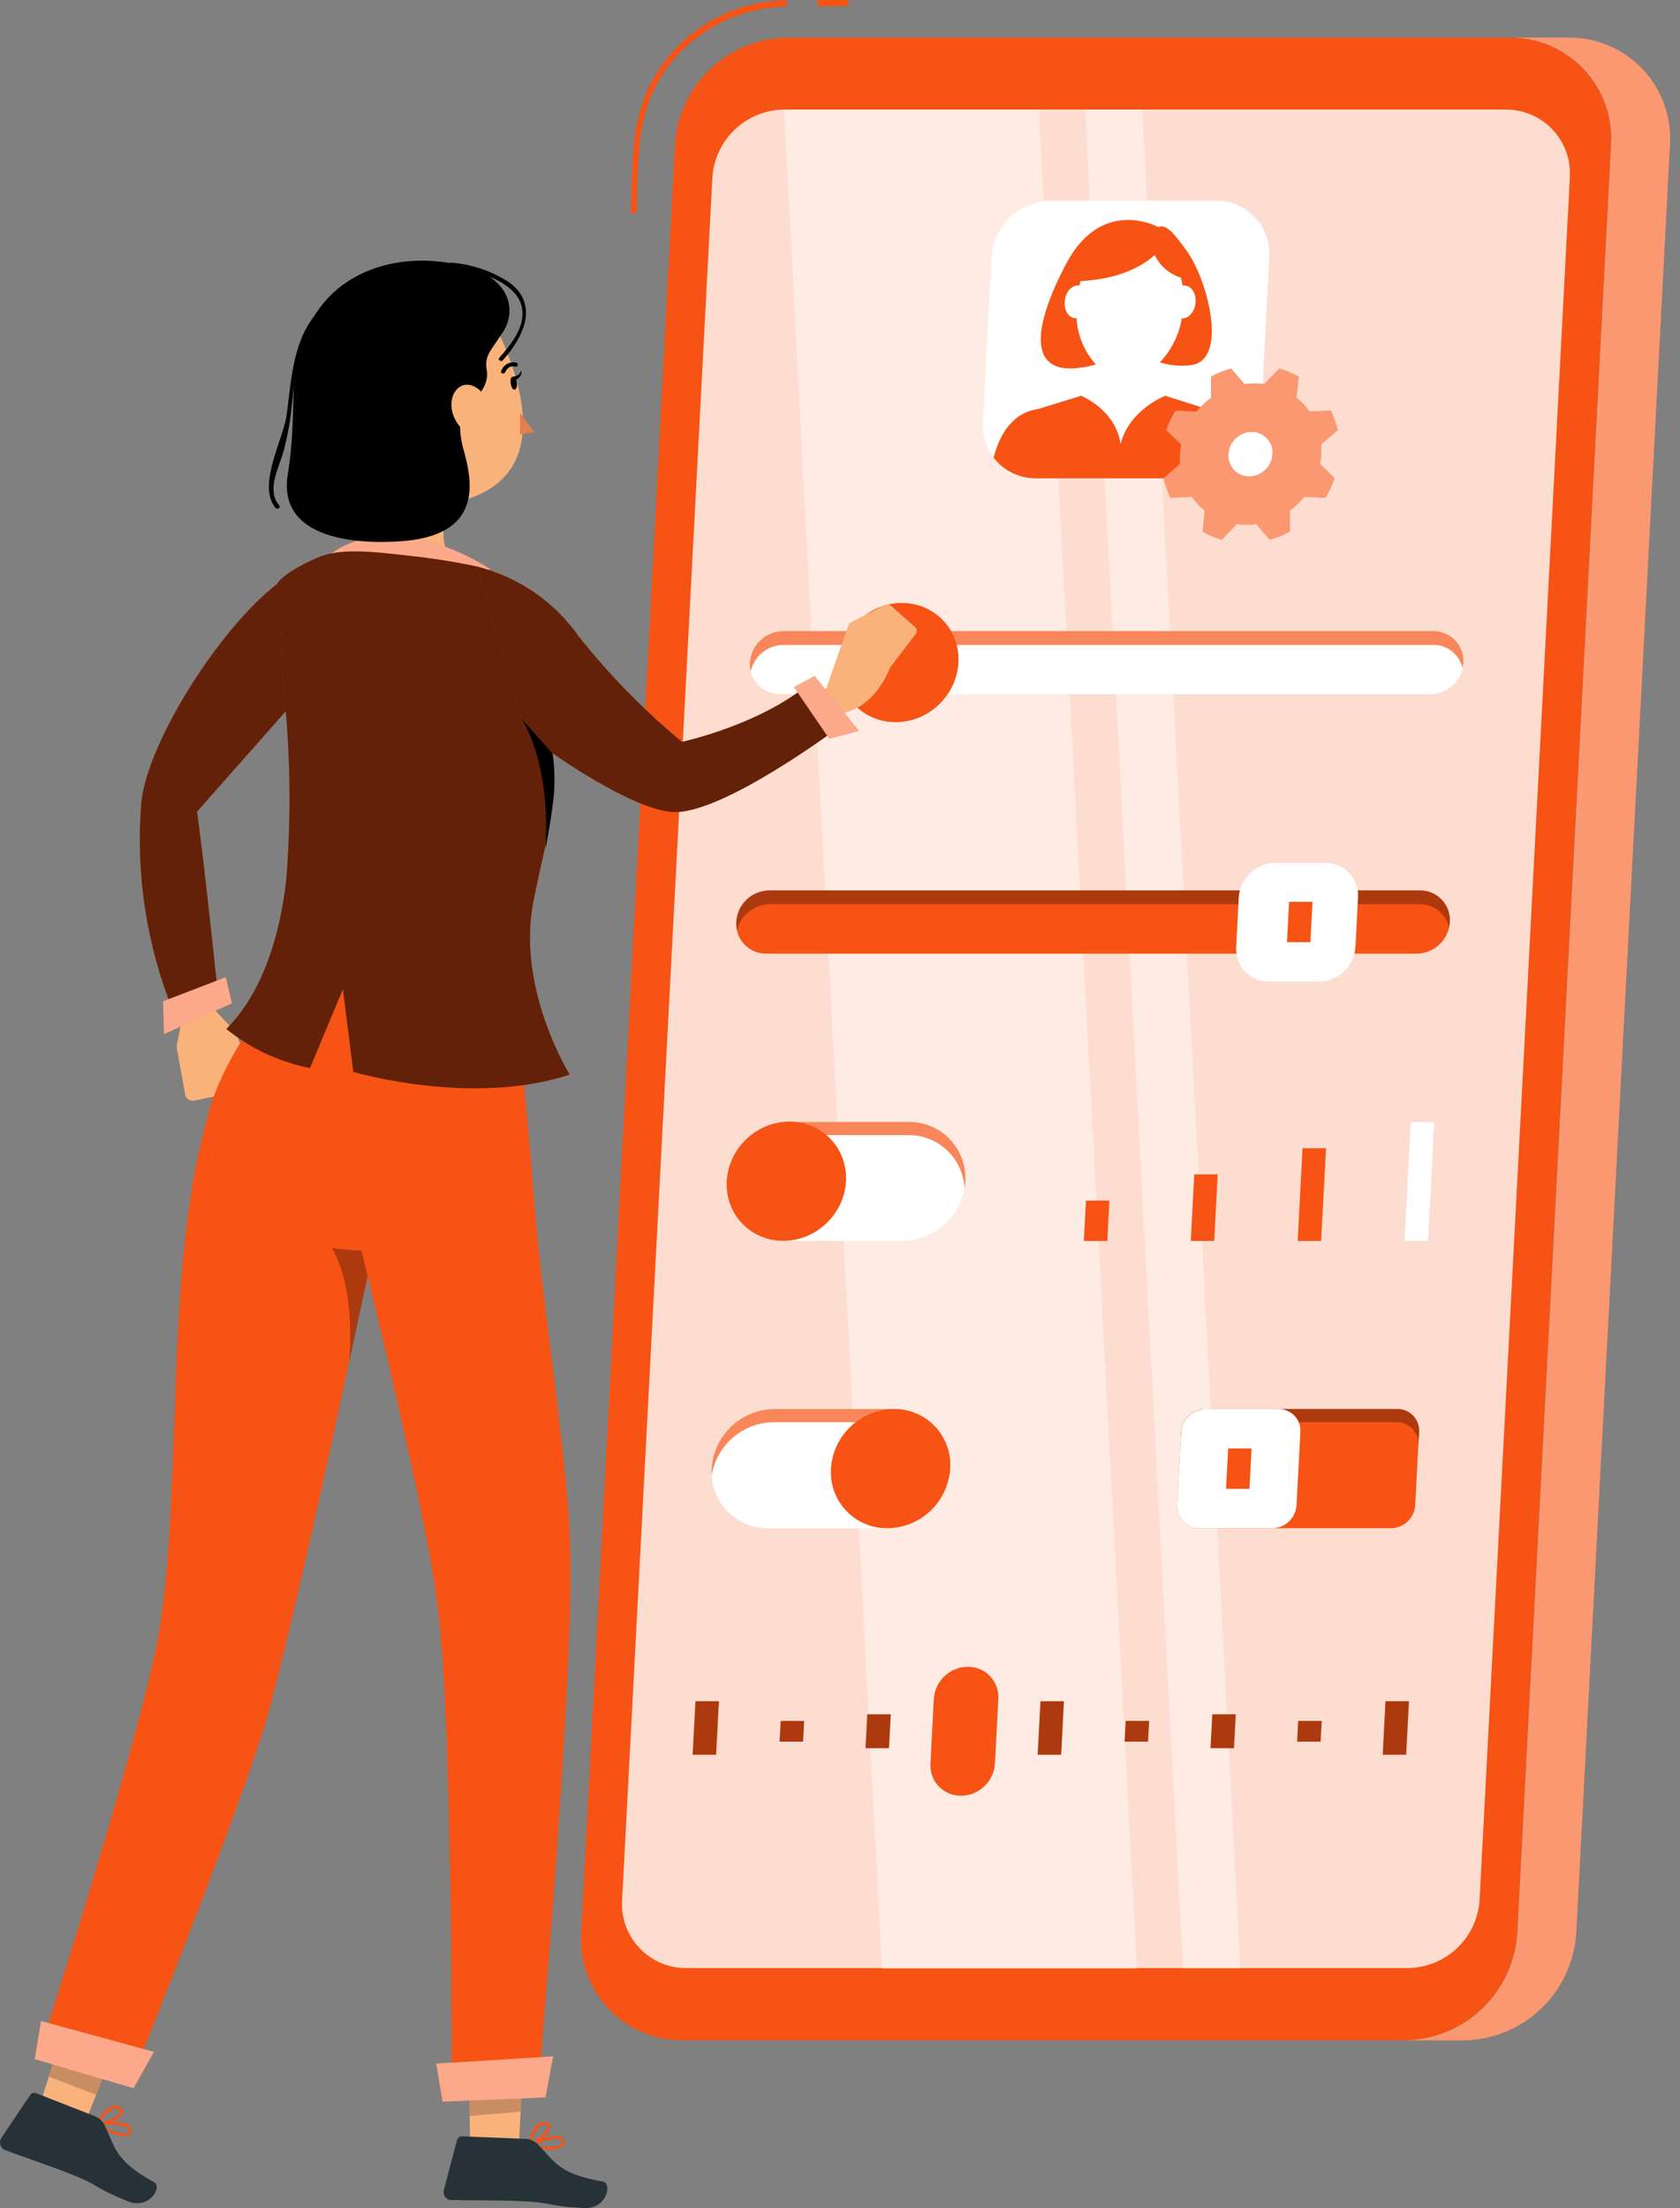 <svg width="159" height="209" viewBox="0 0 159 209" fill="none" xmlns="http://www.w3.org/2000/svg">
<rect x="0" y="0" width="159" height="209" fill="#808080" stroke="none"/>
<path d="M132.893 193.123H64.623C63.31 193.137 62.008 192.879 60.798 192.366C59.589 191.853 58.498 191.096 57.595 190.143C56.691 189.189 55.994 188.059 55.548 186.824C55.101 185.589 54.914 184.274 54.998 182.963L63.867 13.715C64.037 10.984 65.234 8.418 67.217 6.533C69.201 4.649 71.825 3.585 74.561 3.555H142.824C144.138 3.541 145.441 3.798 146.651 4.31C147.862 4.823 148.953 5.58 149.857 6.533C150.761 7.487 151.459 8.617 151.906 9.853C152.353 11.089 152.54 12.404 152.456 13.715L143.587 182.963C143.416 185.694 142.219 188.259 140.235 190.143C138.251 192.028 135.628 193.092 132.893 193.123Z" fill="#F65314"/>
<path d="M142.472 10.367H74.203C72.468 10.389 70.806 11.064 69.548 12.259C68.29 13.454 67.531 15.079 67.421 16.81L58.878 179.837C58.824 180.669 58.942 181.502 59.225 182.286C59.509 183.07 59.951 183.786 60.524 184.391C61.097 184.996 61.788 185.476 62.556 185.801C63.323 186.126 64.149 186.289 64.982 186.28H133.251C134.985 186.259 136.648 185.584 137.905 184.389C139.163 183.194 139.923 181.569 140.033 179.837L148.575 16.81C148.629 15.979 148.511 15.145 148.228 14.362C147.945 13.578 147.503 12.862 146.93 12.257C146.357 11.652 145.665 11.172 144.898 10.847C144.131 10.522 143.305 10.359 142.472 10.367Z" fill="#F65314"/>
<path opacity="0.8" d="M142.472 10.367H74.203C72.468 10.389 70.806 11.064 69.548 12.259C68.29 13.454 67.531 15.079 67.421 16.81L58.878 179.837C58.824 180.669 58.942 181.502 59.225 182.286C59.509 183.07 59.951 183.786 60.524 184.391C61.097 184.996 61.788 185.476 62.556 185.801C63.323 186.126 64.149 186.289 64.982 186.28H133.251C134.985 186.259 136.648 185.584 137.905 184.389C139.163 183.194 139.923 181.569 140.033 179.837L148.575 16.81C148.629 15.979 148.511 15.145 148.228 14.362C147.945 13.578 147.503 12.862 146.93 12.257C146.357 11.652 145.665 11.172 144.898 10.847C144.131 10.522 143.305 10.359 142.472 10.367Z" fill="white"/>
<path d="M148.419 3.555H142.844C144.158 3.541 145.461 3.798 146.671 4.31C147.881 4.823 148.972 5.58 149.877 6.533C150.781 7.487 151.478 8.617 151.925 9.853C152.373 11.089 152.56 12.404 152.475 13.715L143.607 182.963C143.437 185.695 142.24 188.26 140.256 190.145C138.272 192.03 135.648 193.094 132.912 193.123H138.488C141.224 193.094 143.848 192.03 145.832 190.145C147.816 188.26 149.013 185.695 149.182 182.963L158.051 13.715C158.135 12.404 157.948 11.089 157.501 9.853C157.054 8.617 156.356 7.487 155.452 6.533C154.548 5.58 153.457 4.823 152.246 4.31C151.036 3.798 149.733 3.541 148.419 3.555Z" fill="#F65314"/>
<path opacity="0.4" d="M148.419 3.555H142.844C144.158 3.541 145.461 3.798 146.671 4.31C147.881 4.823 148.972 5.58 149.877 6.533C150.781 7.487 151.478 8.617 151.925 9.853C152.373 11.089 152.56 12.404 152.475 13.715L143.607 182.963C143.437 185.695 142.24 188.26 140.256 190.145C138.272 192.03 135.648 193.094 132.912 193.123H138.488C141.224 193.094 143.848 192.03 145.832 190.145C147.816 188.26 149.013 185.695 149.182 182.963L158.051 13.715C158.135 12.404 157.948 11.089 157.501 9.853C157.054 8.617 156.356 7.487 155.452 6.533C154.548 5.58 153.457 4.823 152.246 4.31C151.036 3.798 149.733 3.541 148.419 3.555Z" fill="white"/>
<path opacity="0.4" d="M74.197 10.367L83.47 186.339H107.598L98.325 10.4H74.197V10.367Z" fill="white"/>
<path opacity="0.4" d="M111.966 186.306H117.398L108.125 10.367H102.693L111.966 186.306Z" fill="white"/>
<path d="M77.639 0.587H80.032C80.11 0.587 80.185 0.556 80.24 0.501C80.295 0.446 80.326 0.371 80.326 0.293C80.326 0.216 80.295 0.141 80.24 0.086C80.185 0.031 80.11 0 80.032 0H77.639C77.561 0 77.487 0.031 77.432 0.086C77.377 0.141 77.346 0.216 77.346 0.293C77.346 0.371 77.377 0.446 77.432 0.501C77.487 0.556 77.561 0.587 77.639 0.587Z" fill="#F65314"/>
<path d="M60.241 19.905C60.391 17.114 60.274 14.134 60.893 11.428C62.276 5.141 67.923 0.837 74.248 0.622C74.62 0.622 74.627 0.022 74.248 0.035C71.479 0.096 68.784 0.941 66.476 2.471C64.167 4.002 62.34 6.155 61.206 8.682C59.667 12.171 59.902 16.208 59.693 19.938C59.693 20.316 60.261 20.316 60.28 19.938L60.241 19.905Z" fill="#F65314"/>
<path d="M113.714 45.289H98.063C97.375 45.297 96.692 45.163 96.058 44.894C95.424 44.626 94.853 44.23 94.379 43.73C93.905 43.231 93.539 42.639 93.305 41.991C93.07 41.344 92.972 40.655 93.016 39.968L93.838 24.318C93.925 22.887 94.552 21.542 95.591 20.554C96.631 19.567 98.006 19.01 99.439 18.996H115.09C115.778 18.989 116.46 19.123 117.094 19.392C117.728 19.66 118.299 20.056 118.773 20.556C119.246 21.056 119.611 21.648 119.845 22.295C120.078 22.942 120.176 23.631 120.131 24.318L119.316 39.968C119.225 41.398 118.598 42.741 117.559 43.728C116.52 44.715 115.147 45.273 113.714 45.289Z" fill="white"/>
<path d="M103.723 34.498C102.626 33.297 101.979 31.753 101.891 30.129H101.826C101.174 30.129 100.717 29.431 100.763 28.577C100.808 27.723 101.356 27.025 101.989 27.025H102.152L102.269 26.608C106.045 26.405 108.138 25.16 109.292 24.143C109.532 24.652 109.877 25.106 110.304 25.473C110.731 25.841 111.231 26.114 111.77 26.275C111.829 26.516 111.881 26.771 111.92 27.025H112.083C112.736 27.025 113.199 27.716 113.153 28.577C113.107 29.438 112.553 30.129 111.92 30.129H111.855C111.59 31.694 110.866 33.144 109.775 34.296C110.667 34.58 111.609 34.675 112.54 34.576C116.355 34.355 114.34 26.51 112.286 23.699C111.034 21.978 110.329 21.175 109.618 21.495C108.823 21.058 104.043 19.089 100.952 24.886C97.743 30.905 96.791 36.383 103.723 34.498Z" fill="#F65314"/>
<path d="M114.229 38.719L110.284 37.461C110.284 37.461 106.873 38.765 106.058 42.026C105.589 38.765 102.315 37.461 102.315 37.461L98.239 38.719C95.794 39.059 94.607 41.152 94.033 43.317C94.507 43.933 95.118 44.431 95.818 44.77C96.517 45.11 97.286 45.282 98.063 45.273H113.714C114.519 45.269 115.314 45.093 116.046 44.755C116.777 44.418 117.427 43.927 117.953 43.317C117.607 41.152 116.635 39.059 114.229 38.719Z" fill="#F65314"/>
<path d="M125.041 42.987C125.064 42.679 125.064 42.37 125.041 42.061L126.599 40.718C126.46 40.072 126.241 39.445 125.947 38.853L123.945 38.957C123.598 38.465 123.18 38.025 122.706 37.653L122.915 35.657C122.341 35.326 121.727 35.068 121.089 34.888L119.628 36.355C119.323 36.314 119.016 36.292 118.709 36.29C118.397 36.292 118.085 36.314 117.776 36.355L116.518 34.875C115.855 35.055 115.216 35.314 114.613 35.645V37.66C114.1 38.032 113.637 38.471 113.238 38.964L111.249 38.859C110.888 39.446 110.595 40.072 110.375 40.724L111.79 42.068C111.729 42.373 111.692 42.683 111.679 42.994C111.656 43.3 111.656 43.607 111.679 43.913L110.127 45.257C110.269 45.902 110.488 46.528 110.779 47.122L112.781 47.017C113.132 47.507 113.549 47.946 114.02 48.322L113.818 50.317C114.39 50.648 115.001 50.907 115.637 51.086L117.059 49.606C117.364 49.648 117.671 49.67 117.978 49.671C118.288 49.67 118.597 49.648 118.904 49.606L120.169 51.086C120.832 50.904 121.47 50.646 122.074 50.317V48.322C122.584 47.945 123.046 47.507 123.45 47.017L125.438 47.122C125.799 46.536 126.09 45.91 126.306 45.257L124.943 43.907C124.995 43.603 125.028 43.295 125.041 42.987ZM118.246 45.081C117.974 45.086 117.704 45.034 117.454 44.929C117.203 44.825 116.977 44.669 116.79 44.472C116.603 44.275 116.459 44.041 116.367 43.786C116.275 43.53 116.238 43.258 116.257 42.987C116.293 42.423 116.541 41.893 116.951 41.504C117.36 41.115 117.902 40.895 118.467 40.887C118.737 40.887 119.004 40.942 119.251 41.049C119.498 41.156 119.72 41.313 119.904 41.51C120.088 41.707 120.229 41.94 120.318 42.194C120.408 42.449 120.444 42.718 120.424 42.987C120.39 43.546 120.147 44.071 119.743 44.459C119.34 44.846 118.805 45.069 118.246 45.081Z" fill="#F65314"/>
<path opacity="0.4" d="M125.041 42.987C125.064 42.679 125.064 42.37 125.041 42.061L126.599 40.718C126.46 40.072 126.241 39.445 125.947 38.853L123.945 38.957C123.598 38.465 123.18 38.025 122.706 37.653L122.915 35.657C122.341 35.326 121.727 35.068 121.089 34.888L119.628 36.355C119.323 36.314 119.016 36.292 118.709 36.29C118.397 36.292 118.085 36.314 117.776 36.355L116.518 34.875C115.855 35.055 115.216 35.314 114.613 35.645V37.66C114.1 38.032 113.637 38.471 113.238 38.964L111.249 38.859C110.888 39.446 110.595 40.072 110.375 40.724L111.79 42.068C111.729 42.373 111.692 42.683 111.679 42.994C111.656 43.3 111.656 43.607 111.679 43.913L110.127 45.257C110.269 45.902 110.488 46.528 110.779 47.122L112.781 47.017C113.132 47.507 113.549 47.946 114.02 48.322L113.818 50.317C114.39 50.648 115.001 50.907 115.637 51.086L117.059 49.606C117.364 49.648 117.671 49.67 117.978 49.671C118.288 49.67 118.597 49.648 118.904 49.606L120.169 51.086C120.832 50.904 121.47 50.646 122.074 50.317V48.322C122.584 47.945 123.046 47.507 123.45 47.017L125.438 47.122C125.799 46.536 126.09 45.91 126.306 45.257L124.943 43.907C124.995 43.603 125.028 43.295 125.041 42.987ZM118.246 45.081C117.974 45.086 117.704 45.034 117.454 44.929C117.203 44.825 116.977 44.669 116.79 44.472C116.603 44.275 116.459 44.041 116.367 43.786C116.275 43.53 116.238 43.258 116.257 42.987C116.293 42.423 116.541 41.893 116.951 41.504C117.36 41.115 117.902 40.895 118.467 40.887C118.737 40.887 119.004 40.942 119.251 41.049C119.498 41.156 119.72 41.313 119.904 41.51C120.088 41.707 120.229 41.94 120.318 42.194C120.408 42.449 120.444 42.718 120.424 42.987C120.39 43.546 120.147 44.071 119.743 44.459C119.34 44.846 118.805 45.069 118.246 45.081Z" fill="white"/>
<path d="M118.246 45.08C117.974 45.085 117.704 45.034 117.454 44.929C117.203 44.824 116.977 44.668 116.79 44.471C116.603 44.274 116.459 44.041 116.367 43.785C116.275 43.529 116.238 43.258 116.257 42.986C116.293 42.422 116.541 41.893 116.951 41.503C117.36 41.114 117.902 40.894 118.467 40.887C118.737 40.886 119.004 40.941 119.251 41.048C119.498 41.155 119.72 41.312 119.904 41.51C120.088 41.707 120.229 41.94 120.318 42.194C120.408 42.448 120.444 42.718 120.424 42.986C120.39 43.545 120.147 44.07 119.743 44.458C119.34 44.846 118.805 45.068 118.246 45.08Z" fill="white"/>
<path d="M104.8 117.458H102.576L102.778 113.637H104.995L104.8 117.458Z" fill="#F65314"/>
<path d="M114.914 117.456H112.697L113.03 111.156H115.247L114.914 117.456Z" fill="#F65314"/>
<path d="M125.036 117.457H122.818L123.275 108.68H125.499L125.036 117.457Z" fill="#F65314"/>
<path d="M135.155 117.456H132.932L133.525 106.207H135.742L135.155 117.456Z" fill="white"/>
<path d="M74.131 117.454H85.412C86.932 117.438 88.39 116.848 89.492 115.802C90.594 114.755 91.259 113.33 91.353 111.813C91.4 111.085 91.296 110.355 91.047 109.669C90.799 108.983 90.412 108.356 89.91 107.826C89.408 107.297 88.802 106.876 88.13 106.592C87.459 106.307 86.735 106.164 86.006 106.172H74.731C73.211 106.187 71.753 106.778 70.651 107.824C69.549 108.871 68.884 110.296 68.79 111.813C68.743 112.54 68.847 113.27 69.095 113.955C69.343 114.641 69.73 115.268 70.231 115.797C70.732 116.327 71.337 116.747 72.008 117.032C72.679 117.317 73.402 117.461 74.131 117.454Z" fill="white"/>
<path d="M74.66 107.435H85.942C87.309 107.419 88.629 107.933 89.625 108.869C90.622 109.805 91.218 111.09 91.289 112.456C91.321 112.254 91.341 112.045 91.354 111.836C91.401 111.108 91.297 110.378 91.048 109.692C90.8 109.006 90.413 108.379 89.911 107.85C89.409 107.32 88.803 106.9 88.131 106.615C87.46 106.331 86.736 106.188 86.007 106.196H74.732C73.212 106.211 71.754 106.801 70.652 107.848C69.55 108.894 68.885 110.319 68.791 111.836C68.791 112.045 68.791 112.254 68.791 112.456C69.027 111.065 69.744 109.8 70.816 108.883C71.889 107.965 73.249 107.453 74.66 107.435Z" fill="#F65314"/>
<path opacity="0.3" d="M74.66 107.435H85.942C87.309 107.419 88.629 107.933 89.625 108.869C90.622 109.805 91.218 111.09 91.289 112.456C91.321 112.254 91.341 112.045 91.354 111.836C91.401 111.108 91.297 110.378 91.048 109.692C90.8 109.006 90.413 108.379 89.911 107.85C89.409 107.32 88.803 106.9 88.131 106.615C87.46 106.331 86.736 106.188 86.007 106.196H74.732C73.212 106.211 71.754 106.801 70.652 107.848C69.55 108.894 68.885 110.319 68.791 111.836C68.791 112.045 68.791 112.254 68.791 112.456C69.027 111.065 69.744 109.8 70.816 108.883C71.889 107.965 73.249 107.453 74.66 107.435Z" fill="white"/>
<path d="M78.26 115.743C80.55 113.511 80.689 109.939 78.57 107.764C76.452 105.59 72.877 105.637 70.587 107.869C68.296 110.101 68.157 113.673 70.276 115.847C72.395 118.022 75.969 117.975 78.26 115.743Z" fill="#F65314"/>
<path d="M67.773 166.084H65.556L65.823 161.023H68.04L67.773 166.084Z" fill="#F65314"/>
<path d="M76.002 164.85H73.785L73.889 162.887H76.107L76.002 164.85Z" fill="#F65314"/>
<path d="M84.135 165.464H81.918L82.081 162.262H84.305L84.135 165.464Z" fill="#F65314"/>
<path d="M92.331 164.85H90.107L90.212 162.887H92.436L92.331 164.85Z" fill="#F65314"/>
<path d="M100.431 166.084H98.207L98.474 161.023H100.692L100.431 166.084Z" fill="#F65314"/>
<path d="M108.653 164.85H106.436L106.54 162.887H108.757L108.653 164.85Z" fill="#F65314"/>
<path d="M116.786 165.464H114.568L114.738 162.262H116.955L116.786 165.464Z" fill="#F65314"/>
<path d="M124.983 164.85H122.766L122.863 162.887H125.087L124.983 164.85Z" fill="#F65314"/>
<path d="M133.08 166.084H130.863L131.124 161.023H133.348L133.08 166.084Z" fill="#F65314"/>
<g opacity="0.3">
<path d="M67.774 166.088H65.557L65.824 161.027H68.041L67.774 166.088Z" fill="black"/>
<path d="M76.003 164.849H73.786L73.891 162.887H76.108L76.003 164.849Z" fill="black"/>
<path d="M84.135 165.468H81.918L82.081 162.266H84.305L84.135 165.468Z" fill="black"/>
<path d="M92.332 164.849H90.108L90.213 162.887H92.436L92.332 164.849Z" fill="black"/>
<path d="M100.432 166.088H98.208L98.475 161.027H100.693L100.432 166.088Z" fill="black"/>
<path d="M108.655 164.849H106.438L106.542 162.887H108.759L108.655 164.849Z" fill="black"/>
<path d="M116.787 165.468H114.569L114.739 162.266H116.956L116.787 165.468Z" fill="black"/>
<path d="M124.984 164.849H122.767L122.864 162.887H125.088L124.984 164.849Z" fill="black"/>
<path d="M133.082 166.088H130.865L131.126 161.027H133.35L133.082 166.088Z" fill="black"/>
</g>
<path d="M94.164 166.92C94.197 166.359 94.295 164.422 94.327 163.868C94.36 163.314 94.458 161.371 94.484 160.816C94.51 160.422 94.454 160.027 94.32 159.655C94.187 159.284 93.978 158.944 93.707 158.657C93.435 158.37 93.108 158.142 92.745 157.987C92.381 157.832 91.99 157.754 91.595 157.758C90.772 157.768 89.983 158.089 89.387 158.656C88.791 159.223 88.431 159.995 88.38 160.816C88.347 161.371 88.25 163.307 88.217 163.868C88.184 164.429 88.087 166.359 88.061 166.92C88.035 167.314 88.092 167.708 88.226 168.079C88.36 168.45 88.569 168.789 88.84 169.075C89.111 169.362 89.439 169.589 89.801 169.743C90.164 169.898 90.555 169.975 90.949 169.972C91.771 169.962 92.559 169.642 93.155 169.076C93.751 168.51 94.112 167.74 94.164 166.92Z" fill="#F65314"/>
<path d="M72.703 144.649H83.991C85.51 144.634 86.967 144.043 88.068 142.996C89.169 141.95 89.833 140.525 89.925 139.008C89.973 138.281 89.87 137.551 89.622 136.865C89.374 136.179 88.988 135.551 88.486 135.022C87.985 134.492 87.379 134.072 86.708 133.787C86.037 133.503 85.314 133.36 84.584 133.367H73.296C71.776 133.383 70.319 133.973 69.217 135.02C68.114 136.066 67.45 137.491 67.356 139.008C67.309 139.736 67.413 140.466 67.661 141.152C67.91 141.838 68.297 142.466 68.799 142.995C69.301 143.525 69.906 143.945 70.578 144.229C71.25 144.514 71.973 144.657 72.703 144.649Z" fill="white"/>
<path d="M73.231 134.607H84.512C85.879 134.591 87.198 135.106 88.194 136.042C89.19 136.978 89.784 138.263 89.853 139.628C89.888 139.423 89.91 139.216 89.918 139.008C89.966 138.281 89.863 137.551 89.615 136.865C89.368 136.179 88.981 135.551 88.48 135.022C87.978 134.492 87.373 134.072 86.701 133.787C86.03 133.503 85.307 133.36 84.578 133.367H73.296C71.776 133.383 70.319 133.973 69.216 135.02C68.114 136.066 67.449 137.491 67.356 139.008C67.356 139.217 67.356 139.426 67.356 139.628C67.59 138.234 68.307 136.968 69.381 136.05C70.455 135.131 71.818 134.621 73.231 134.607Z" fill="#F65314"/>
<path opacity="0.3" d="M73.231 134.607H84.512C85.879 134.591 87.198 135.106 88.194 136.042C89.19 136.978 89.784 138.263 89.853 139.628C89.888 139.423 89.91 139.216 89.918 139.008C89.966 138.281 89.863 137.551 89.615 136.865C89.368 136.179 88.981 135.551 88.48 135.022C87.978 134.492 87.373 134.072 86.701 133.787C86.03 133.503 85.307 133.36 84.578 133.367H73.296C71.776 133.383 70.319 133.973 69.216 135.02C68.114 136.066 67.449 137.491 67.356 139.008C67.356 139.217 67.356 139.426 67.356 139.628C67.59 138.234 68.307 136.968 69.381 136.05C70.455 135.131 71.818 134.621 73.231 134.607Z" fill="white"/>
<path d="M78.644 139.008C78.738 137.491 79.403 136.066 80.505 135.02C81.607 133.973 83.065 133.383 84.584 133.367C85.314 133.36 86.037 133.503 86.708 133.787C87.38 134.072 87.985 134.492 88.486 135.022C88.988 135.551 89.374 136.179 89.622 136.865C89.87 137.551 89.973 138.281 89.925 139.008C89.833 140.525 89.169 141.95 88.068 142.996C86.967 144.043 85.51 144.634 83.991 144.649C83.261 144.657 82.538 144.514 81.866 144.229C81.195 143.945 80.589 143.525 80.087 142.995C79.585 142.466 79.198 141.838 78.949 141.152C78.701 140.466 78.597 139.736 78.644 139.008Z" fill="#F65314"/>
<path d="M73.812 65.701H135.377C136.184 65.693 136.958 65.38 137.543 64.825C138.129 64.269 138.483 63.513 138.534 62.708C138.558 62.322 138.502 61.935 138.37 61.571C138.238 61.208 138.033 60.875 137.767 60.594C137.501 60.313 137.179 60.09 136.823 59.939C136.467 59.788 136.084 59.712 135.697 59.715H74.125C73.319 59.723 72.546 60.037 71.961 60.592C71.377 61.147 71.025 61.904 70.975 62.708C70.949 63.095 71.003 63.483 71.134 63.847C71.266 64.212 71.471 64.545 71.737 64.826C72.004 65.108 72.326 65.331 72.683 65.481C73.04 65.632 73.424 65.707 73.812 65.701Z" fill="white"/>
<path d="M74.124 61.039H135.664C136.307 61.033 136.932 61.249 137.434 61.651C137.937 62.052 138.286 62.614 138.422 63.243C138.458 63.073 138.484 62.901 138.5 62.728C138.524 62.342 138.469 61.955 138.337 61.591C138.205 61.227 138 60.895 137.733 60.614C137.467 60.333 137.146 60.11 136.79 59.959C136.434 59.807 136.05 59.731 135.664 59.734H74.124C73.318 59.743 72.545 60.056 71.96 60.612C71.376 61.167 71.024 61.923 70.974 62.728C70.96 62.995 70.987 63.264 71.053 63.523C71.211 62.824 71.6 62.199 72.157 61.748C72.715 61.297 73.407 61.047 74.124 61.039Z" fill="#F65314"/>
<path opacity="0.3" d="M74.124 61.039H135.664C136.307 61.033 136.932 61.249 137.434 61.651C137.937 62.052 138.286 62.614 138.422 63.243C138.458 63.073 138.484 62.901 138.5 62.728C138.524 62.342 138.469 61.955 138.337 61.591C138.205 61.227 138 60.895 137.733 60.614C137.467 60.333 137.146 60.11 136.79 59.959C136.434 59.807 136.05 59.731 135.664 59.734H74.124C73.318 59.743 72.545 60.056 71.96 60.612C71.376 61.167 71.024 61.923 70.974 62.728C70.96 62.995 70.987 63.264 71.053 63.523C71.211 62.824 71.6 62.199 72.157 61.748C72.715 61.297 73.407 61.047 74.124 61.039Z" fill="white"/>
<path d="M88.9 66.651C91.191 64.419 91.33 60.847 89.212 58.673C87.093 56.498 83.519 56.544 81.228 58.776C78.937 61.007 78.797 64.579 80.916 66.754C83.035 68.929 86.609 68.883 88.9 66.651Z" fill="#F65314"/>
<path d="M134.302 135.539C134.32 135.258 134.28 134.977 134.184 134.713C134.088 134.449 133.939 134.207 133.745 134.003C133.552 133.799 133.318 133.638 133.06 133.528C132.801 133.419 132.522 133.364 132.241 133.367H114.073C113.488 133.374 112.928 133.602 112.503 134.005C112.079 134.407 111.822 134.955 111.784 135.539L111.419 142.477C111.401 142.758 111.441 143.039 111.537 143.303C111.633 143.567 111.782 143.809 111.976 144.013C112.169 144.217 112.402 144.378 112.661 144.488C112.92 144.597 113.199 144.652 113.48 144.649H131.648C132.233 144.642 132.793 144.414 133.218 144.012C133.642 143.609 133.899 143.061 133.937 142.477L134.302 135.539Z" fill="#F65314"/>
<path d="M114.008 134.606H132.175C132.456 134.603 132.735 134.658 132.994 134.767C133.253 134.877 133.486 135.038 133.68 135.242C133.873 135.446 134.022 135.688 134.118 135.952C134.214 136.216 134.254 136.497 134.236 136.778L134.301 135.539C134.319 135.258 134.279 134.977 134.183 134.713C134.088 134.449 133.938 134.207 133.745 134.003C133.551 133.799 133.318 133.638 133.059 133.528C132.8 133.419 132.522 133.364 132.241 133.367H114.073C113.488 133.374 112.927 133.602 112.503 134.005C112.078 134.407 111.822 134.955 111.784 135.539L111.719 136.778C111.757 136.194 112.013 135.646 112.438 135.244C112.862 134.841 113.423 134.613 114.008 134.606Z" fill="#F65314"/>
<path opacity="0.3" d="M114.008 134.606H132.175C132.456 134.603 132.735 134.658 132.994 134.767C133.253 134.877 133.486 135.038 133.68 135.242C133.873 135.446 134.022 135.688 134.118 135.952C134.214 136.216 134.254 136.497 134.236 136.778L134.301 135.539C134.319 135.258 134.279 134.977 134.183 134.713C134.088 134.449 133.938 134.207 133.745 134.003C133.551 133.799 133.318 133.638 133.059 133.528C132.8 133.419 132.522 133.364 132.241 133.367H114.073C113.488 133.374 112.927 133.602 112.503 134.005C112.078 134.407 111.822 134.955 111.784 135.539L111.719 136.778C111.757 136.194 112.013 135.646 112.438 135.244C112.862 134.841 113.423 134.613 114.008 134.606Z" fill="black"/>
<path d="M123.072 135.539C123.09 135.258 123.05 134.977 122.955 134.713C122.859 134.449 122.71 134.207 122.516 134.003C122.323 133.799 122.089 133.638 121.83 133.528C121.571 133.419 121.293 133.364 121.012 133.367H114.073C113.488 133.374 112.928 133.602 112.503 134.005C112.079 134.407 111.822 134.955 111.784 135.539L111.419 142.477C111.401 142.758 111.441 143.039 111.537 143.303C111.633 143.567 111.782 143.809 111.976 144.013C112.169 144.217 112.402 144.378 112.661 144.488C112.92 144.597 113.199 144.652 113.48 144.649H120.418C121.003 144.642 121.564 144.414 121.988 144.012C122.413 143.609 122.669 143.061 122.707 142.477L123.072 135.539Z" fill="white"/>
<path d="M118.252 140.919H116.035L116.237 137.098H118.454L118.252 140.919Z" fill="#F65314"/>
<path d="M134.373 84.278H72.84C72.034 84.287 71.261 84.601 70.675 85.156C70.09 85.711 69.736 86.466 69.684 87.271C69.659 87.657 69.713 88.045 69.845 88.409C69.977 88.773 70.182 89.106 70.448 89.387C70.715 89.668 71.036 89.891 71.393 90.042C71.749 90.193 72.133 90.269 72.52 90.264H134.073C134.879 90.257 135.653 89.944 136.238 89.389C136.823 88.833 137.175 88.076 137.223 87.271C137.248 86.883 137.193 86.495 137.06 86.13C136.928 85.765 136.721 85.431 136.454 85.15C136.186 84.869 135.863 84.646 135.505 84.496C135.146 84.346 134.761 84.272 134.373 84.278Z" fill="#F65314"/>
<path opacity="0.3" d="M72.84 85.582H134.372C135.015 85.575 135.64 85.79 136.143 86.19C136.645 86.591 136.994 87.152 137.131 87.78C137.174 87.613 137.2 87.443 137.209 87.271C137.234 86.885 137.179 86.498 137.048 86.133C136.916 85.769 136.711 85.436 136.445 85.155C136.178 84.874 135.857 84.651 135.5 84.5C135.144 84.349 134.76 84.274 134.372 84.278H72.84C72.369 84.268 71.902 84.365 71.474 84.563C71.047 84.761 70.671 85.054 70.374 85.419C70.077 85.785 69.867 86.213 69.761 86.672C69.655 87.131 69.655 87.608 69.762 88.067C69.922 87.368 70.313 86.743 70.871 86.292C71.429 85.842 72.122 85.592 72.84 85.582Z" fill="black"/>
<path d="M124.826 92.912H120.111C119.688 92.916 119.269 92.833 118.879 92.669C118.49 92.505 118.138 92.263 117.846 91.957C117.554 91.651 117.327 91.289 117.181 90.892C117.034 90.496 116.971 90.073 116.994 89.651L117.242 84.936C117.302 84.057 117.693 83.233 118.335 82.628C118.977 82.024 119.823 81.684 120.704 81.676H125.419C125.842 81.672 126.261 81.754 126.65 81.919C127.039 82.083 127.39 82.325 127.682 82.631C127.974 82.937 128.199 83.299 128.345 83.696C128.491 84.092 128.554 84.515 128.53 84.936L128.282 89.651C128.221 90.53 127.832 91.353 127.191 91.957C126.551 92.562 125.706 92.902 124.826 92.912Z" fill="white"/>
<path d="M124.018 89.181H121.801L122.003 85.359H124.22L124.018 89.181Z" fill="#F65314"/>
<path d="M27.003 67.37L18.649 76.825C19.301 81.338 20.664 94.432 20.664 94.432C19.412 96.089 16.354 95.619 16.354 95.619C13.856 89.399 12.834 82.685 13.367 76.004C13.954 69.894 21.792 57.875 27.374 54.484C28.285 53.933 29.271 53.518 30.302 53.252L31.404 53.121L27.492 67.657L27.003 67.37Z" fill="#F65314"/>
<path opacity="0.6" d="M27.003 67.37L18.649 76.825C19.301 81.338 20.664 94.432 20.664 94.432C19.412 96.089 16.354 95.619 16.354 95.619C13.856 89.399 12.834 82.685 13.367 76.004C13.954 69.894 21.792 57.875 27.374 54.484C28.285 53.933 29.271 53.518 30.302 53.252L31.404 53.121L27.492 67.657L27.003 67.37Z" fill="black"/>
<path d="M20.208 95.464L22.23 97.623C22.296 97.695 22.347 97.779 22.38 97.871L23.567 101.209C23.638 101.385 23.638 101.582 23.567 101.757L22.993 102.938C22.946 103.036 22.876 103.121 22.79 103.188C22.704 103.255 22.604 103.301 22.497 103.322L18.369 104.177C18.277 104.195 18.181 104.196 18.089 104.177C17.996 104.159 17.908 104.122 17.83 104.069C17.751 104.017 17.684 103.949 17.633 103.87C17.581 103.791 17.545 103.702 17.528 103.609L16.733 99.214C16.714 99.126 16.714 99.035 16.733 98.947L17.28 96.13C17.308 95.989 17.378 95.861 17.481 95.76C17.583 95.66 17.713 95.594 17.854 95.569L19.569 95.262C19.684 95.241 19.803 95.248 19.914 95.283C20.026 95.319 20.127 95.381 20.208 95.464Z" fill="#FAB27B"/>
<path d="M21.949 94.97L15.519 97.885L15.435 94.775L21.369 92.492L21.949 94.97Z" fill="#F65314"/>
<path opacity="0.5" d="M21.949 94.97L15.519 97.885L15.435 94.775L21.369 92.492L21.949 94.97Z" fill="white"/>
<path d="M19.457 106.469C15.622 120.163 17.246 140.379 15.14 153.936C13.692 163.274 3.793 194.008 3.793 194.008L12.531 196.656C12.531 196.656 23.434 169.587 25.573 161.52C29.003 148.432 34.155 123.6 34.155 123.6C34.155 123.6 36.079 116.557 35.205 115.775C34.331 114.992 19.457 106.469 19.457 106.469Z" fill="#F65314"/>
<path opacity="0.3" d="M29.082 115.871L35.401 117.919L33.034 129.005C33.034 129.005 34.195 118.401 29.082 115.871Z" fill="black"/>
<path d="M5.547 193.609L3.982 198.572L8.221 200.476L10.321 195.207L5.547 193.609Z" fill="#FAB27B"/>
<path opacity="0.2" d="M4.622 196.553L9.096 198.281L9.689 196.788L4.987 195.399L4.622 196.553Z" fill="black"/>
<path d="M3.885 191.289L14.573 194.211L12.636 197.654L3.285 194.895L3.885 191.289Z" fill="#F65314"/>
<path opacity="0.5" d="M3.885 191.289L14.573 194.211L12.636 197.654L3.285 194.895L3.885 191.289Z" fill="white"/>
<path d="M9.128 201.158C9.107 201.143 9.09 201.122 9.08 201.098C9.07 201.074 9.066 201.047 9.07 201.021C9.075 200.996 9.088 200.973 9.106 200.956C9.125 200.938 9.149 200.927 9.174 200.924C9.272 200.924 11.398 200.598 12.141 201.152C12.211 201.201 12.271 201.264 12.317 201.337C12.363 201.41 12.394 201.491 12.409 201.576C12.433 201.671 12.428 201.772 12.393 201.864C12.358 201.957 12.295 202.036 12.213 202.091C11.67 202.223 11.098 202.154 10.602 201.895C10.09 201.693 9.597 201.447 9.128 201.158ZM9.572 201.158C10.459 201.641 11.717 202.123 12.076 201.889C12.128 201.889 12.187 201.804 12.154 201.621C12.148 201.568 12.13 201.518 12.1 201.474C12.071 201.429 12.031 201.393 11.985 201.367C11.922 201.317 11.851 201.277 11.776 201.25C11.055 201.075 10.307 201.039 9.572 201.145V201.158Z" fill="#F65314"/>
<path d="M9.069 201.123C9.058 201.103 9.052 201.08 9.052 201.057C9.052 201.034 9.058 201.012 9.069 200.992C9.102 200.933 9.76 199.642 10.602 199.368C10.722 199.327 10.849 199.31 10.976 199.319C11.102 199.328 11.226 199.362 11.339 199.421C11.652 199.584 11.691 199.786 11.645 199.929C11.534 200.529 9.91 201.142 9.213 201.175C9.196 201.181 9.177 201.181 9.161 201.175C9.142 201.174 9.124 201.169 9.108 201.16C9.092 201.151 9.079 201.138 9.069 201.123ZM11.156 199.616C11.007 199.56 10.842 199.56 10.693 199.616C10.147 199.91 9.705 200.366 9.428 200.92C10.191 200.796 11.312 200.268 11.384 199.91C11.384 199.877 11.384 199.786 11.202 199.681H11.13L11.156 199.616Z" fill="#F65314"/>
<path d="M8.867 200.258L3.422 198.126C3.322 198.084 3.212 198.079 3.108 198.11C3.005 198.141 2.915 198.206 2.855 198.295L0.135 202.345C0.019 202.516 -0.025 202.727 0.013 202.931C0.051 203.134 0.168 203.315 0.338 203.434L0.488 203.512C2.444 204.242 4.25 204.816 6.696 205.781C9.578 206.916 8.711 206.975 12.082 208.351C14.117 209.179 15.401 207.001 14.58 206.551C10.81 204.497 10.869 203.134 9.891 201.119C9.669 200.714 9.304 200.407 8.867 200.258Z" fill="#263238"/>
<path d="M44.394 197.653L44.491 202.432L49.115 202.876L49.395 197.653H44.394Z" fill="#FAB27B"/>
<path opacity="0.2" d="M49.278 199.87L49.343 198.618L44.42 198.82L44.453 200.28L49.278 199.87Z" fill="black"/>
<path d="M19.456 106.472C20.904 99.573 26.682 93.43 26.682 93.43L48.853 94.852C48.853 94.852 50.249 109.094 50.575 113.854C51.227 123.466 53.927 138.393 53.998 148.031C54.096 161.073 51.11 195.68 51.11 195.68L42.736 196.672C42.736 196.672 42.86 164.66 41.491 152.589C40.454 143.46 34.207 118.38 34.207 118.38C34.207 118.38 17.037 118.04 19.456 106.472Z" fill="#F65314"/>
<path d="M41.29 195.319L52.35 194.641L51.626 198.521L41.883 198.925L41.29 195.319Z" fill="#F65314"/>
<path opacity="0.5" d="M41.29 195.319L52.35 194.641L51.626 198.521L41.883 198.925L41.29 195.319Z" fill="white"/>
<path d="M50.12 203.211C50.094 203.204 50.071 203.19 50.053 203.171C50.036 203.151 50.025 203.126 50.022 203.1C50.017 203.075 50.02 203.049 50.032 203.026C50.044 203.004 50.063 202.986 50.087 202.976C50.172 202.93 52.082 201.933 52.963 202.22C53.129 202.266 53.269 202.376 53.354 202.526C53.41 202.608 53.44 202.704 53.44 202.803C53.44 202.902 53.41 202.999 53.354 203.08C52.884 203.388 52.318 203.511 51.763 203.426C51.21 203.401 50.66 203.329 50.12 203.211ZM50.537 203.054C51.528 203.217 52.878 203.263 53.145 202.924C53.184 202.885 53.217 202.807 53.145 202.65C53.123 202.602 53.089 202.56 53.047 202.527C53.005 202.494 52.956 202.471 52.904 202.461C52.826 202.435 52.745 202.422 52.663 202.422C51.92 202.494 51.198 202.709 50.537 203.054Z" fill="#F65314"/>
<path d="M50.047 203.199C50.031 203.185 50.017 203.167 50.008 203.146C49.999 203.126 49.995 203.104 49.995 203.082C49.995 203.016 50.21 201.582 50.915 201.047C51.014 200.969 51.128 200.911 51.25 200.879C51.373 200.846 51.5 200.839 51.625 200.858C51.971 200.904 52.075 201.086 52.082 201.23C52.173 201.836 50.843 202.951 50.191 203.186C50.183 203.191 50.174 203.193 50.165 203.193C50.156 203.193 50.147 203.191 50.139 203.186C50.125 203.194 50.11 203.2 50.094 203.202C50.079 203.204 50.063 203.203 50.047 203.199ZM51.534 201.093C51.372 201.087 51.213 201.138 51.084 201.236C50.669 201.682 50.398 202.244 50.308 202.847C50.96 202.482 51.873 201.608 51.854 201.243C51.854 201.21 51.854 201.119 51.606 201.093H51.534Z" fill="#F65314"/>
<path d="M49.599 202.442L43.73 202.207C43.622 202.204 43.517 202.237 43.43 202.301C43.344 202.364 43.282 202.456 43.254 202.56L42.008 207.274C41.981 207.374 41.975 207.477 41.988 207.579C42.002 207.681 42.035 207.78 42.087 207.869C42.138 207.958 42.206 208.036 42.288 208.098C42.37 208.161 42.463 208.206 42.562 208.233C42.617 208.24 42.671 208.24 42.725 208.233C44.832 208.279 46.71 208.233 49.338 208.344C52.429 208.468 51.633 208.807 55.272 208.996C57.463 209.113 57.959 206.635 57.039 206.479C52.8 205.775 52.409 204.47 50.831 202.886C50.486 202.596 50.049 202.439 49.599 202.442Z" fill="#263238"/>
<path d="M42.666 47.623C42.281 48.855 41.316 50.935 42.666 52.794L36.008 52.142C36.008 52.142 36.719 47.231 37.129 45.62C37.397 44.584 37.742 43.456 41.244 44.434C43.253 45.014 42.927 46.788 42.666 47.623Z" fill="#FAB27B"/>
<path d="M36.66 45.803C32.995 42.973 25.248 35.304 32.682 28.607C38.871 23.032 44.557 26.292 46.494 30.061C48.666 34.28 53.589 45.555 42.666 47.623C40.658 48.001 38.565 47.27 36.66 45.803Z" fill="#FAB27B"/>
<path d="M31.424 52.365C31.424 52.365 36.562 47.852 46.325 53.806L46.188 55.202L31.515 53.78L31.424 52.365Z" fill="#F65314"/>
<path opacity="0.5" d="M31.424 52.365C31.424 52.365 36.562 47.852 46.325 53.806L46.188 55.202L31.515 53.78L31.424 52.365Z" fill="white"/>
<path opacity="0.1" d="M41.264 46.293C41.264 47.799 41.727 48.582 42.268 48.973C42.368 48.514 42.501 48.063 42.666 47.623C41.355 47.05 41.264 46.293 41.264 46.293Z" fill="black"/>
<path d="M45.176 53.63C43.063 53.178 40.928 52.839 38.779 52.612C34.997 52.169 32.108 51.875 30.021 52.795C26.695 54.262 26.272 55.201 26.272 55.201L26.924 65.98C27.442 71.181 27.536 76.415 27.204 81.631C27.204 81.677 26.943 91.902 21.42 97.392C23.716 99.255 26.435 100.525 29.337 101.09L32.454 93.63L33.438 101.455C33.438 101.455 44.661 104.781 53.921 101.709C53.921 101.709 48.854 93.61 50.484 85.329C51.273 81.344 51.847 79.46 52.291 76.329C52.547 74.641 52.547 72.924 52.291 71.236L50.211 57.02C50.211 57.02 46.533 53.962 45.176 53.63Z" fill="#F65314"/>
<path opacity="0.6" d="M45.176 53.63C43.063 53.178 40.928 52.839 38.779 52.612C34.997 52.169 32.108 51.875 30.021 52.795C26.695 54.262 26.272 55.201 26.272 55.201L26.924 65.98C27.442 71.181 27.536 76.415 27.204 81.631C27.204 81.677 26.943 91.902 21.42 97.392C23.716 99.255 26.435 100.525 29.337 101.09L32.454 93.63L33.438 101.455C33.438 101.455 44.661 104.781 53.921 101.709C53.921 101.709 48.854 93.61 50.484 85.329C51.273 81.344 51.847 79.46 52.291 76.329C52.547 74.641 52.547 72.924 52.291 71.236L50.211 57.02C50.211 57.02 46.533 53.962 45.176 53.63Z" fill="black"/>
<path d="M51.625 80.367C51.892 78.926 52.127 77.569 52.277 76.363C52.533 74.675 52.533 72.958 52.277 71.27L49.297 67.918C49.297 67.918 52.166 71.948 51.625 80.367Z" fill="black"/>
<path d="M78.238 65.044L80.299 59.175C80.338 59.057 80.423 58.959 80.533 58.902L83.761 57.252C83.849 57.21 83.946 57.195 84.043 57.208C84.138 57.22 84.229 57.261 84.302 57.324L86.604 59.345C86.695 59.426 86.753 59.538 86.765 59.658C86.777 59.779 86.743 59.9 86.67 59.997L84.29 63.127C84.263 63.163 84.241 63.203 84.224 63.245C84.042 63.708 82.816 66.636 80.207 67.366L80.109 67.405L79.236 67.868C79.129 67.933 79.002 67.954 78.881 67.927C78.759 67.901 78.653 67.828 78.584 67.725L77.468 66.166C77.426 66.108 77.398 66.041 77.385 65.97C77.372 65.9 77.375 65.827 77.394 65.758C77.412 65.688 77.446 65.624 77.493 65.569C77.54 65.515 77.598 65.471 77.664 65.442L77.957 65.305C78.02 65.285 78.078 65.251 78.127 65.206C78.175 65.161 78.213 65.106 78.238 65.044Z" fill="#FAB27B"/>
<path d="M45.118 53.621C49.024 54.585 52.45 56.929 54.763 60.221C57.666 63.885 60.944 67.236 64.544 70.217C64.544 70.217 72.083 68.613 76.837 64.499L79.628 68.665C79.628 68.665 68.177 77.299 63.514 76.849C59.536 76.465 52.285 71.287 52.285 71.287L49.298 67.935L45.118 53.621Z" fill="#F65314"/>
<path opacity="0.6" d="M45.118 53.621C49.024 54.585 52.45 56.929 54.763 60.221C57.666 63.885 60.944 67.236 64.544 70.217C64.544 70.217 72.083 68.613 76.837 64.499L79.628 68.665C79.628 68.665 68.177 77.299 63.514 76.849C59.536 76.465 52.285 71.287 52.285 71.287L49.298 67.935L45.118 53.621Z" fill="black"/>
<path d="M77.097 63.981L81.284 69.178L78.479 69.921L75.141 65.037L77.097 63.981Z" fill="#F65314"/>
<path opacity="0.5" d="M77.097 63.981L81.284 69.178L78.479 69.921L75.141 65.037L77.097 63.981Z" fill="white"/>
<path d="M49.213 39.074V41.096L50.576 40.907L49.213 39.074Z" fill="#E07F50"/>
<path d="M38.525 51.178C35.389 51.497 26.135 51.68 27.237 44.891C28.339 38.103 26.839 34.738 29.715 29.958C32.591 25.178 38.584 23.782 43.977 25.198C48.47 26.371 48.835 29.515 47.615 31.406C46.396 33.297 45.848 33.649 46.063 34.992C46.279 36.336 45.464 37.086 45.111 37.718C44.724 38.174 44.231 38.53 43.677 38.755C43.434 40.074 43.517 41.433 43.918 42.713C44.57 45.198 45.9 50.415 38.525 51.178Z" fill="black"/>
<path d="M42.698 25.269C44.206 25.425 45.674 25.847 47.035 26.514C48.098 27.062 49.161 27.877 49.402 29.123C49.748 30.916 48.358 32.618 47.256 33.857C47.08 34.059 47.419 34.294 47.589 34.098C49.545 31.907 51.058 28.829 48.189 26.729C46.558 25.658 44.683 25.017 42.737 24.864C42.684 24.859 42.63 24.875 42.589 24.91C42.547 24.944 42.521 24.993 42.516 25.047C42.51 25.101 42.527 25.154 42.561 25.196C42.595 25.237 42.645 25.264 42.698 25.269Z" fill="black"/>
<path d="M29.735 29.919C27.667 32.599 27.57 36.101 27.126 39.296C26.833 41.553 24.289 45.954 26.089 48.08C26.259 48.282 26.585 48.028 26.415 47.826C25.183 46.372 26.415 44.233 26.833 42.726C27.227 41.245 27.496 39.734 27.635 38.207C27.915 35.475 28.287 32.423 30.041 30.167C30.204 29.958 29.871 29.71 29.708 29.919H29.735Z" fill="black"/>
<path d="M47.81 35.228C47.771 35.313 47.843 35.163 47.856 35.143C47.896 35.065 47.947 34.993 48.006 34.928C48.096 34.82 48.215 34.741 48.35 34.701C48.485 34.662 48.629 34.664 48.762 34.706C49.01 34.765 49.114 34.387 48.867 34.328C48.571 34.255 48.259 34.297 47.993 34.444C47.727 34.592 47.527 34.835 47.432 35.124C47.334 35.352 47.712 35.456 47.81 35.228Z" fill="black"/>
<path d="M46.207 38.203C46.625 39.455 46.207 40.72 45.314 41.027C44.42 41.333 43.358 40.564 42.901 39.305C42.445 38.047 42.901 36.788 43.794 36.481C44.688 36.175 45.783 36.944 46.207 38.203Z" fill="#FAB27B"/>
<path d="M49.299 35.051C49.24 35.52 48.783 35.618 48.549 35.657C48.314 35.697 48.294 35.964 48.34 36.309C48.386 36.655 48.549 36.903 48.705 36.877C48.862 36.851 48.96 36.57 48.92 36.225C48.904 36.131 48.878 36.039 48.842 35.951C49.579 35.507 49.299 35.051 49.299 35.051Z" fill="black"/>
</svg>

